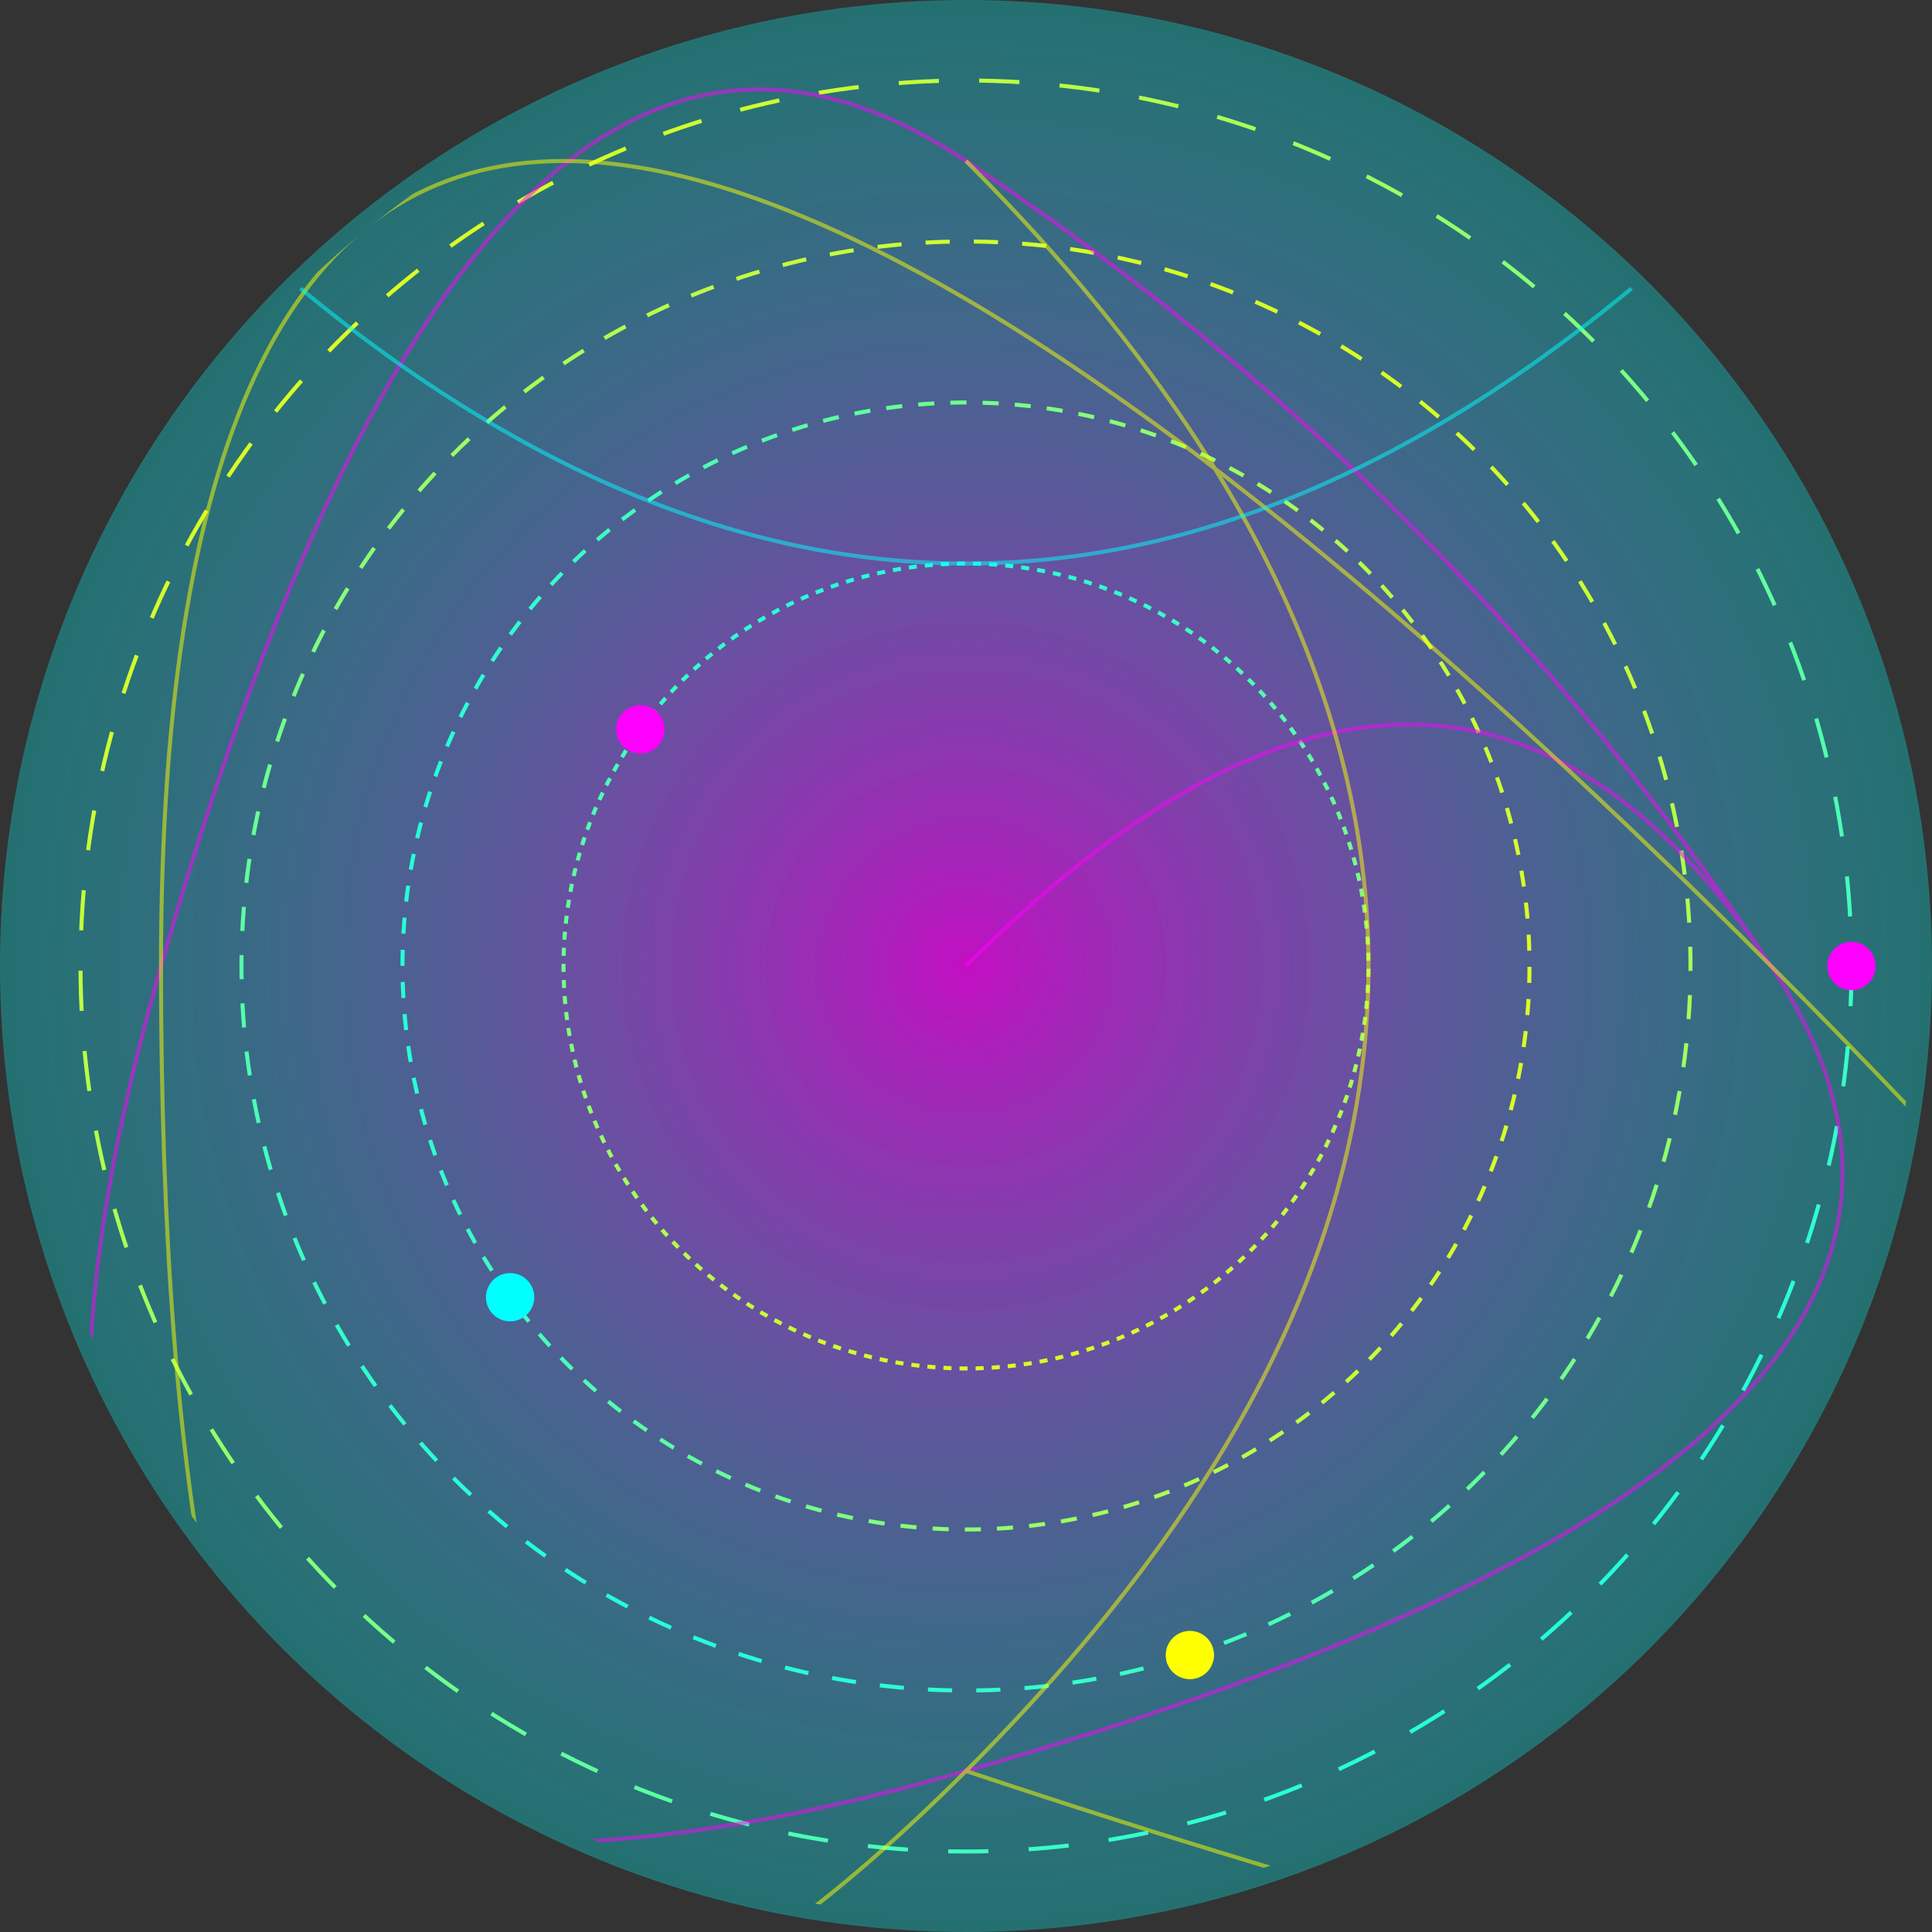 <svg xmlns="http://www.w3.org/2000/svg" viewBox="0 0 240 240">
  <rect x="0" y="0" width="240" height="240" fill="#333333" stroke="none"/>
  <defs>
    <radialGradient id="bgGradient" cx="50%" cy="50%" r="50%" fx="50%" fy="50%">
      <stop offset="0%" style="stop-color:#FF00FF;stop-opacity:0.7" />
      <stop offset="100%" style="stop-color:#00FFFF;stop-opacity:0.3" />
    </radialGradient>
    <linearGradient id="lineGradient" x1="0%" y1="0%" x2="100%" y2="100%">
      <stop offset="0%" style="stop-color:#FFFF00;stop-opacity:1" />
      <stop offset="100%" style="stop-color:#00FFFF;stop-opacity:1" />
    </linearGradient>
    <clipPath id="circleClip">
      <circle cx="120" cy="120" r="118"/>
    </clipPath>
  </defs>
  
  <style>
    @keyframes chaosRotate {
      0% { transform: rotate(0deg); }
      25% { transform: rotate(90deg); }
      50% { transform: rotate(-45deg); }
      75% { transform: rotate(180deg); }
      100% { transform: rotate(360deg); }
    }
    @keyframes chaosPulse {
      0%, 100% { r: 2; }
      50% { r: 4; }
    }
    @keyframes chaosMove {
      0%, 100% { offset-distance: 0%; }
      25% { offset-distance: 50%; }
      50% { offset-distance: 25%; }
      75% { offset-distance: 75%; }
    }
    .chaos-orbit { animation: chaosRotate 30s ease-in-out infinite; }
    .chaos-node { animation: chaosPulse 3s ease-in-out infinite; }
    .chaos-particle { animation: chaosMove 20s ease-in-out infinite; }
  </style>
  
  <circle cx="120" cy="120" r="120" fill="url(#bgGradient)"/>
  
  <g clip-path="url(#circleClip)">
    <g class="complexity-web">
      <g class="chaos-orbit" transform="translate(120,120)">
        <circle cx="0" cy="0" r="110" fill="none" stroke="url(#lineGradient)" stroke-width="0.5" stroke-dasharray="5,5"/>
        <circle class="chaos-node" cx="110" cy="0" r="3" fill="#FF00FF"/>
      </g>
      <g class="chaos-orbit" transform="translate(120,120) rotate(72)">
        <circle cx="0" cy="0" r="90" fill="none" stroke="url(#lineGradient)" stroke-width="0.5" stroke-dasharray="3,3"/>
        <circle class="chaos-node" cx="90" cy="0" r="3" fill="#FFFF00"/>
      </g>
      <g class="chaos-orbit" transform="translate(120,120) rotate(144)">
        <circle cx="0" cy="0" r="70" fill="none" stroke="url(#lineGradient)" stroke-width="0.5" stroke-dasharray="2,2"/>
        <circle class="chaos-node" cx="70" cy="0" r="3" fill="#00FFFF"/>
      </g>
      <g class="chaos-orbit" transform="translate(120,120) rotate(216)">
        <circle cx="0" cy="0" r="50" fill="none" stroke="url(#lineGradient)" stroke-width="0.5" stroke-dasharray="1,1"/>
        <circle class="chaos-node" cx="50" cy="0" r="3" fill="#FF00FF"/>
      </g>
    </g>
    
    <g class="chaos-particles">
      <circle class="chaos-particle" r="2" fill="#FF00FF">
        <animateMotion dur="15s" repeatCount="indefinite" 
          path="M120,10 A110,110 0 0 1 230,120 A110,110 0 0 1 120,230 A110,110 0 0 1 10,120 A110,110 0 0 1 120,10 z" 
          keyPoints="0;0.3;0.5;0.7;1" keyTimes="0;0.25;0.5;0.75;1" calcMode="linear"/>
      </circle>
      <circle class="chaos-particle" r="2" fill="#FFFF00">
        <animateMotion dur="12s" repeatCount="indefinite" 
          path="M120,30 A90,90 0 0 1 210,120 A90,90 0 0 1 120,210 A90,90 0 0 1 30,120 A90,90 0 0 1 120,30 z" 
          keyPoints="0;0.4;0.6;0.9;1" keyTimes="0;0.25;0.5;0.75;1" calcMode="linear"/>
      </circle>
      <circle class="chaos-particle" r="2" fill="#00FFFF">
        <animateMotion dur="9s" repeatCount="indefinite" 
          path="M120,50 A70,70 0 0 1 190,120 A70,70 0 0 1 120,190 A70,70 0 0 1 50,120 A70,70 0 0 1 120,50 z" 
          keyPoints="0;0.2;0.7;0.8;1" keyTimes="0;0.25;0.5;0.75;1" calcMode="linear"/>
      </circle>
    </g>
    
    <g class="chaos-connections">
      <path d="M120,120 Q180,60 220,120 T120,220 T20,120 T120,20 T220,120" fill="none" stroke="#FF00FF" stroke-width="0.5" opacity="0.5">
        <animate attributeName="d" 
          values="M120,120 Q180,60 220,120 T120,220 T20,120 T120,20 T220,120;
                  M120,120 Q60,180 120,220 T220,120 T120,20 T20,120 T120,220;
                  M120,120 Q180,60 220,120 T120,220 T20,120 T120,20 T220,120" 
          dur="20s" repeatCount="indefinite"/>
      </path>
      <path d="M120,20 Q220,120 120,220 T20,120 T220,120 T120,220" fill="none" stroke="#FFFF00" stroke-width="0.5" opacity="0.5">
        <animate attributeName="d" 
          values="M120,20 Q220,120 120,220 T20,120 T220,120 T120,220;
                  M20,120 Q120,220 220,120 T120,20 T120,220 T20,120;
                  M120,20 Q220,120 120,220 T20,120 T220,120 T120,220" 
          dur="25s" repeatCount="indefinite"/>
      </path>
      <path d="M20,20 Q120,120 220,20 T220,220 T20,220 T20,20" fill="none" stroke="#00FFFF" stroke-width="0.5" opacity="0.5">
        <animate attributeName="d" 
          values="M20,20 Q120,120 220,20 T220,220 T20,220 T20,20;
                  M220,20 Q120,120 20,220 T220,220 T220,20 T20,20;
                  M20,20 Q120,120 220,20 T220,220 T20,220 T20,20" 
          dur="30s" repeatCount="indefinite"/>
      </path>
    </g>
  </g>
</svg>
